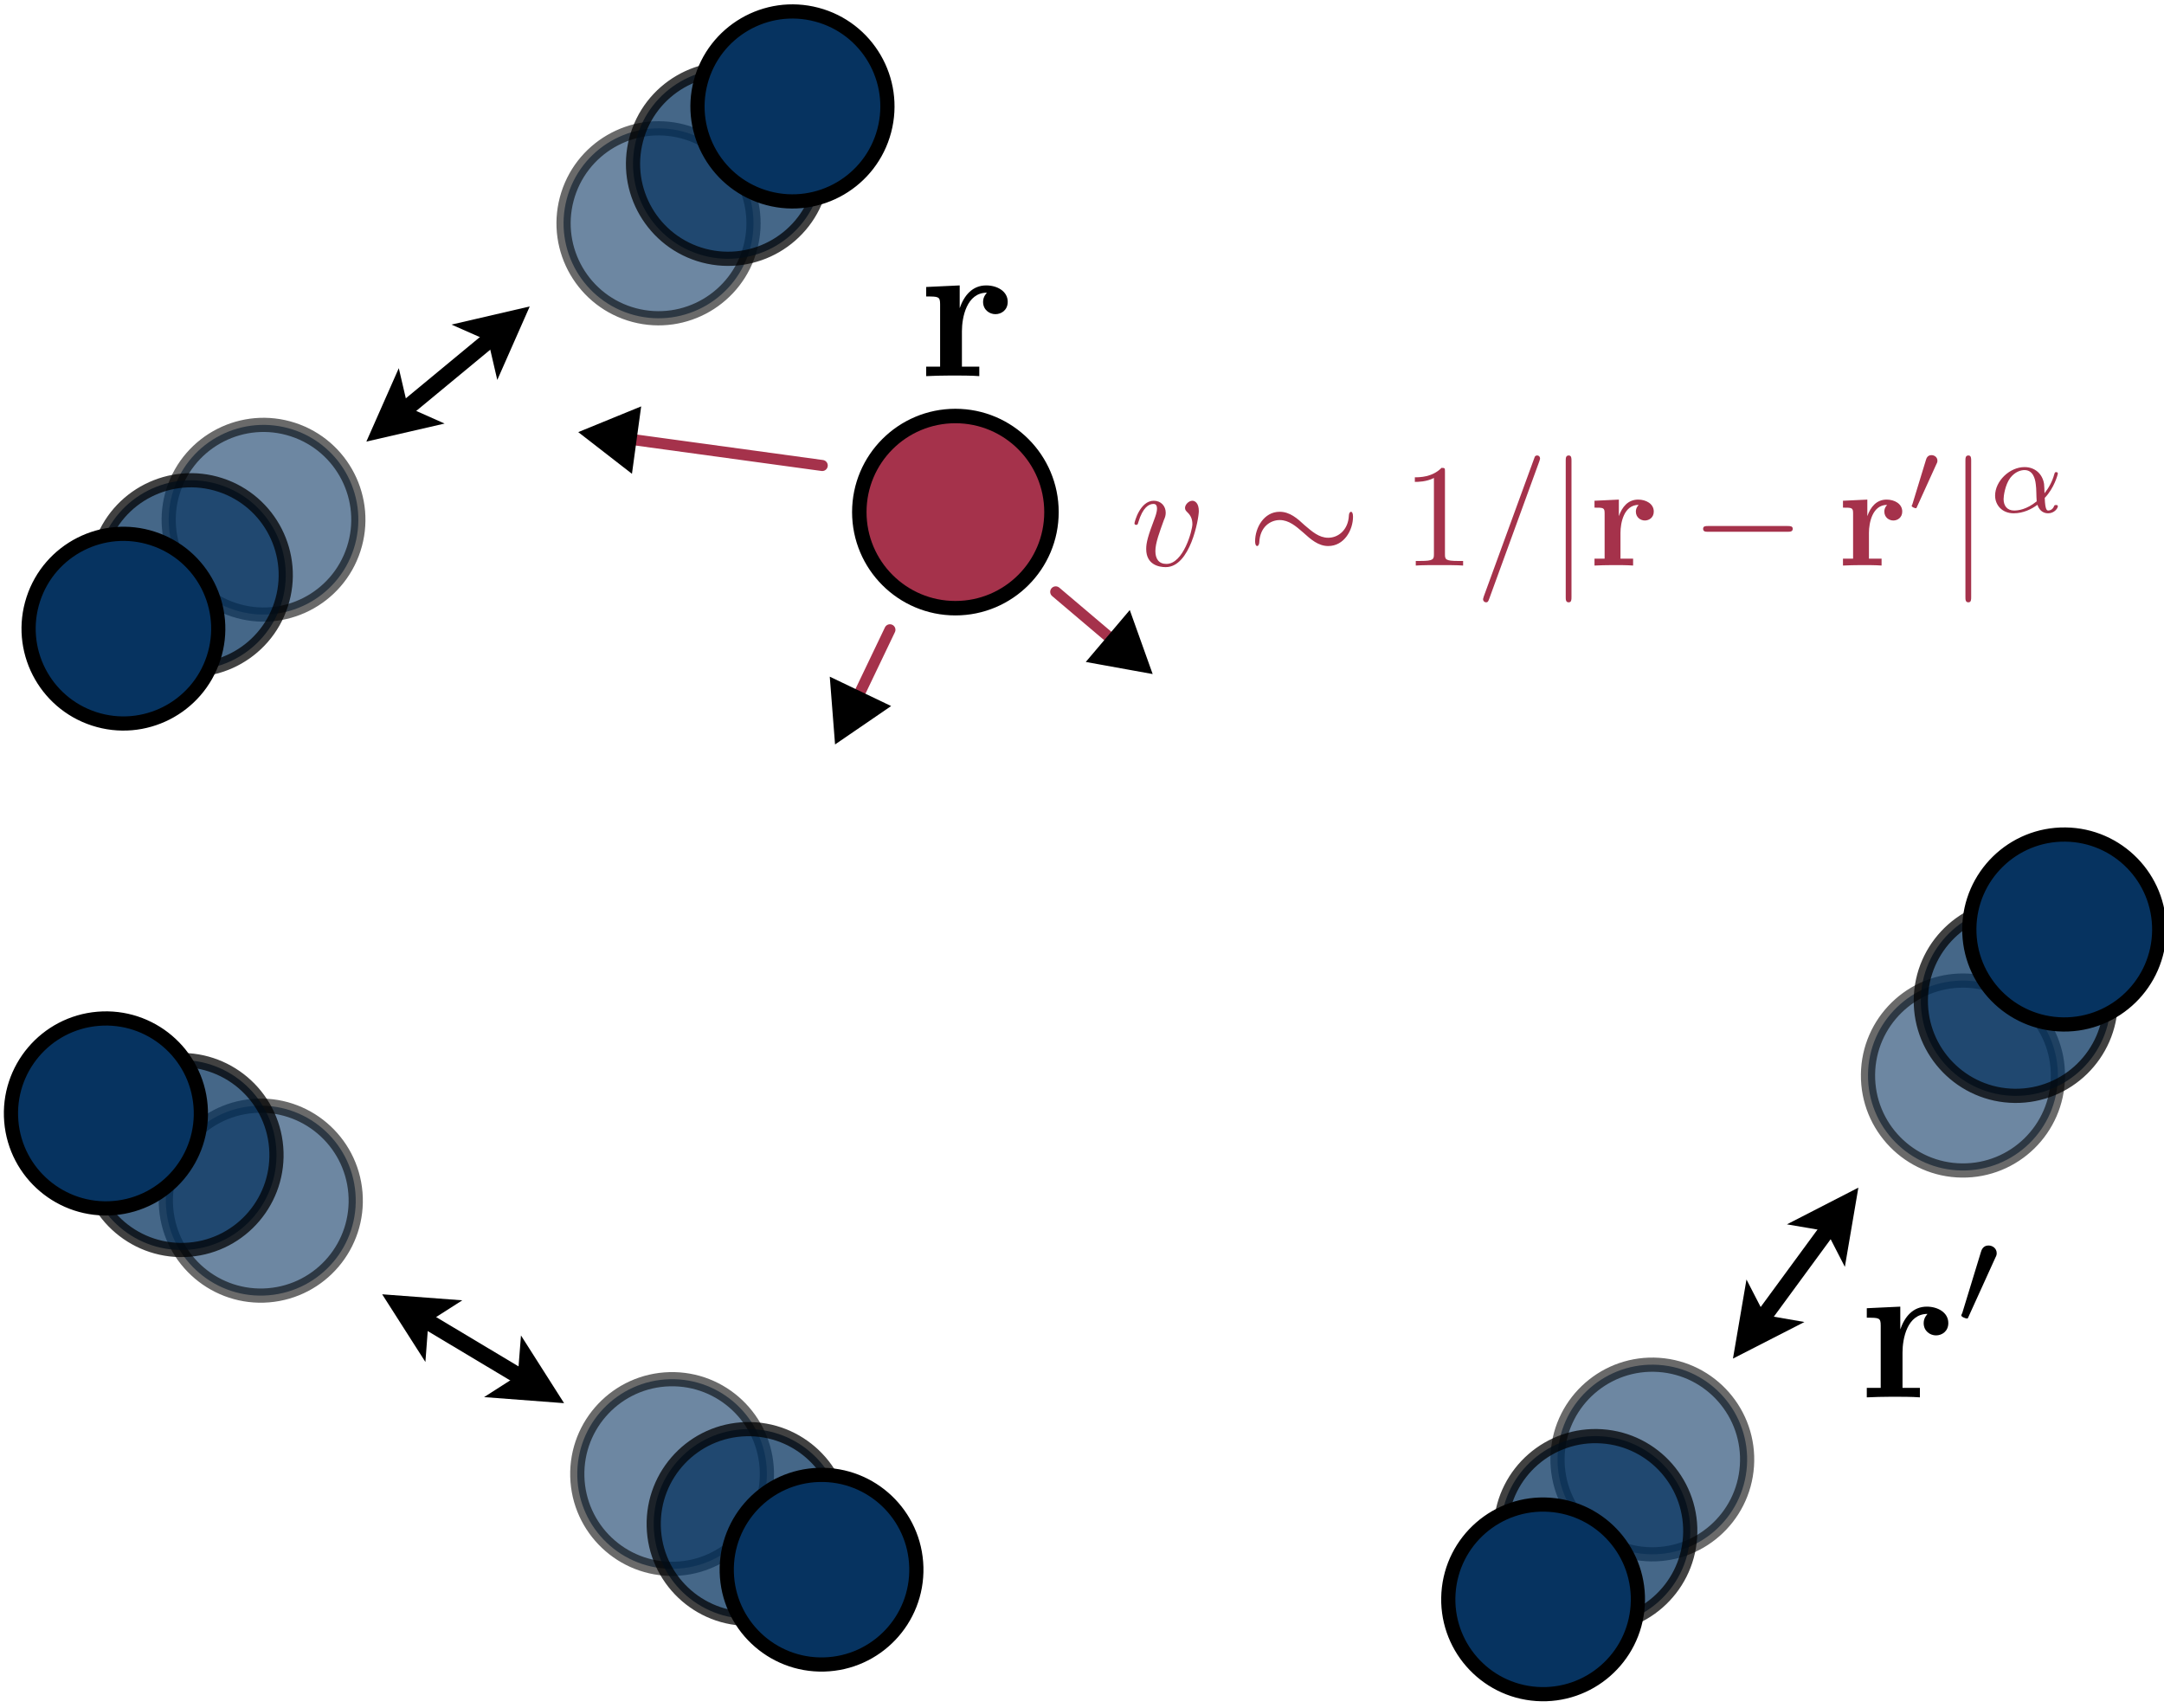 <?xml version="1.0" encoding="UTF-8" standalone="no"?>
<!-- Created with Inkscape (http://www.inkscape.org/) -->

<svg
   width="12.725mm"
   height="10.043mm"
   viewBox="0 0 12.725 10.043"
   version="1.1"
   id="svg1"
   sodipodi:docname="LP_Susp.svg"
   inkscape:export-filename="LP_INT_Susp_p.svg"
   inkscape:export-xdpi="320"
   inkscape:export-ydpi="320"
   xmlns:inkscape="http://www.inkscape.org/namespaces/inkscape"
   xmlns:sodipodi="http://sodipodi.sourceforge.net/DTD/sodipodi-0.dtd"
   xmlns="http://www.w3.org/2000/svg"
   xmlns:svg="http://www.w3.org/2000/svg">
  <sodipodi:namedview
     id="namedview1"
     pagecolor="#ffffff"
     bordercolor="#666666"
     borderopacity="1.0"
     inkscape:showpageshadow="2"
     inkscape:pageopacity="0.0"
     inkscape:pagecheckerboard="0"
     inkscape:deskcolor="#d1d1d1"
     inkscape:document-units="mm"
     inkscape:zoom="9.3279403"
     inkscape:cx="55.210473"
     inkscape:cy="51.833522"
     inkscape:window-width="1850"
     inkscape:window-height="1016"
     inkscape:window-x="0"
     inkscape:window-y="0"
     inkscape:window-maximized="1"
     inkscape:current-layer="g2">
    <inkscape:page
       x="0"
       y="0"
       width="12.725"
       height="10.043"
       id="page1"
       margin="0"
       bleed="0" />
  </sodipodi:namedview>
  <defs
     id="defs1">
    <marker
       style="overflow:visible"
       id="Triangle"
       refX="0"
       refY="0"
       orient="auto-start-reverse"
       inkscape:stockid="Triangle arrow"
       markerWidth="1"
       markerHeight="1"
       viewBox="0 0 1 1"
       inkscape:isstock="true"
       inkscape:collect="always"
       preserveAspectRatio="xMidYMid">
      <path
         transform="scale(0.5)"
         style="fill:context-stroke;fill-rule:evenodd;stroke:context-stroke;stroke-width:1pt"
         d="M 5.77,0 -2.88,5 V -5 Z"
         id="path135" />
    </marker>
    <marker
       style="overflow:visible"
       id="Triangle-4"
       refX="0"
       refY="0"
       orient="auto-start-reverse"
       inkscape:stockid="Triangle arrow"
       markerWidth="1"
       markerHeight="1"
       viewBox="0 0 1 1"
       inkscape:isstock="true"
       inkscape:collect="always"
       preserveAspectRatio="xMidYMid">
      <path
         transform="scale(0.5)"
         style="fill:context-stroke;fill-rule:evenodd;stroke:context-stroke;stroke-width:1pt"
         d="M 5.77,0 -2.88,5 V -5 Z"
         id="path135-9" />
    </marker>
    <marker
       style="overflow:visible"
       id="Triangle-4-1"
       refX="0"
       refY="0"
       orient="auto-start-reverse"
       inkscape:stockid="Triangle arrow"
       markerWidth="1"
       markerHeight="1"
       viewBox="0 0 1 1"
       inkscape:isstock="true"
       inkscape:collect="always"
       preserveAspectRatio="xMidYMid">
      <path
         transform="scale(0.5)"
         style="fill:context-stroke;fill-rule:evenodd;stroke:context-stroke;stroke-width:1pt"
         d="M 5.77,0 -2.88,5 V -5 Z"
         id="path135-9-1" />
    </marker>
  </defs>
  <g
     inkscape:label="Calque 1"
     inkscape:groupmode="layer"
     id="layer1"
     transform="translate(-41.086,-96.001)">
    <g
       id="g28">
      <g
         id="g1"
         transform="matrix(0.157,-0.214,0.214,0.157,22.572,107.143)">
        <path
           style="fill:none;stroke:#000000;stroke-width:0.362;stroke-linecap:butt;stroke-linejoin:round;stroke-miterlimit:8;stroke-opacity:1"
           d="m 74.566,80.17 h 2.672"
           id="path2173" />
        <path
           style="fill:#000000;fill-opacity:1;fill-rule:nonzero;stroke:none;stroke-width:0.353"
           d="M 75.144,79.375 73.554,80.17 75.144,80.967 74.748,80.17 75.144,79.375"
           id="path2174" />
        <path
           style="fill:#000000;fill-opacity:1;fill-rule:nonzero;stroke:none;stroke-width:0.353"
           d="M 76.659,80.967 78.251,80.17 76.659,79.375 77.057,80.17 76.659,80.967"
           id="path2175" />
      </g>
      <g
         id="g85566"
         transform="matrix(-0.265,-0.018,0.018,-0.265,77.498,115.27)">
        <circle
           style="opacity:0.584;fill:#063360;fill-opacity:1;stroke:#000000;stroke-width:0.314;stroke-linecap:round;stroke-dasharray:none;stroke-opacity:1"
           id="path8-3-7-6-1-7"
           cx="103.003"
           cy="33.334"
           r="2.099" />
        <circle
           style="opacity:0.743;fill:#063360;fill-opacity:1;stroke:#000000;stroke-width:0.314;stroke-linecap:round;stroke-dasharray:none;stroke-opacity:1"
           id="path8-3-7-6-1"
           cx="104.152"
           cy="31.671"
           r="2.099" />
        <circle
           style="fill:#063360;fill-opacity:1;stroke:#000000;stroke-width:0.314;stroke-linecap:round;stroke-dasharray:none;stroke-opacity:1"
           id="path8-3-7-6"
           cx="105.206"
           cy="30.081"
           r="2.099" />
      </g>
      <g
         id="g85566-8"
         transform="matrix(0.266,0.003,-0.003,0.266,25.33,93.149)">
        <circle
           style="opacity:0.584;fill:#063360;fill-opacity:1;stroke:#000000;stroke-width:0.314;stroke-linecap:round;stroke-dasharray:none;stroke-opacity:1"
           id="path8-3-7-6-1-7-9"
           cx="103.003"
           cy="33.334"
           r="2.099" />
        <circle
           style="opacity:0.743;fill:#063360;fill-opacity:1;stroke:#000000;stroke-width:0.314;stroke-linecap:round;stroke-dasharray:none;stroke-opacity:1"
           id="path8-3-7-6-1-2"
           cx="104.152"
           cy="31.671"
           r="2.099" />
        <circle
           style="fill:#063360;fill-opacity:1;stroke:#000000;stroke-width:0.314;stroke-linecap:round;stroke-dasharray:none;stroke-opacity:1"
           id="path8-3-7-6-8"
           cx="105.206"
           cy="30.081"
           r="2.099" />
      </g>
    </g>
    <g
       id="g28-3"
       transform="rotate(14.142,68.992,68.901)">
      <g
         id="g1-1"
         transform="matrix(0.157,-0.214,0.214,0.157,22.572,107.143)">
        <path
           style="fill:none;stroke:#000000;stroke-width:0.362;stroke-linecap:butt;stroke-linejoin:round;stroke-miterlimit:8;stroke-opacity:1"
           d="m 74.566,80.17 h 2.672"
           id="path2173-4" />
        <path
           style="fill:#000000;fill-opacity:1;fill-rule:nonzero;stroke:none;stroke-width:0.353"
           d="M 75.144,79.375 73.554,80.17 75.144,80.967 74.748,80.17 75.144,79.375"
           id="path2174-9" />
        <path
           style="fill:#000000;fill-opacity:1;fill-rule:nonzero;stroke:none;stroke-width:0.353"
           d="M 76.659,80.967 78.251,80.17 76.659,79.375 77.057,80.17 76.659,80.967"
           id="path2175-2" />
      </g>
      <g
         id="g85566-0"
         transform="matrix(-0.265,-0.018,0.018,-0.265,77.498,115.27)">
        <circle
           style="opacity:0.584;fill:#063360;fill-opacity:1;stroke:#000000;stroke-width:0.314;stroke-linecap:round;stroke-dasharray:none;stroke-opacity:1"
           id="path8-3-7-6-1-7-6"
           cx="103.003"
           cy="33.334"
           r="2.099" />
        <circle
           style="opacity:0.743;fill:#063360;fill-opacity:1;stroke:#000000;stroke-width:0.314;stroke-linecap:round;stroke-dasharray:none;stroke-opacity:1"
           id="path8-3-7-6-1-8"
           cx="104.152"
           cy="31.671"
           r="2.099" />
        <circle
           style="fill:#063360;fill-opacity:1;stroke:#000000;stroke-width:0.314;stroke-linecap:round;stroke-dasharray:none;stroke-opacity:1"
           id="path8-3-7-6-9"
           cx="105.206"
           cy="30.081"
           r="2.099" />
      </g>
      <g
         id="g85566-8-2"
         transform="matrix(0.266,0.003,-0.003,0.266,25.33,93.149)">
        <circle
           style="opacity:0.584;fill:#063360;fill-opacity:1;stroke:#000000;stroke-width:0.314;stroke-linecap:round;stroke-dasharray:none;stroke-opacity:1"
           id="path8-3-7-6-1-7-9-6"
           cx="103.003"
           cy="33.334"
           r="2.099" />
        <circle
           style="opacity:0.743;fill:#063360;fill-opacity:1;stroke:#000000;stroke-width:0.314;stroke-linecap:round;stroke-dasharray:none;stroke-opacity:1"
           id="path8-3-7-6-1-2-6"
           cx="104.152"
           cy="31.671"
           r="2.099" />
        <circle
           style="fill:#063360;fill-opacity:1;stroke:#000000;stroke-width:0.314;stroke-linecap:round;stroke-dasharray:none;stroke-opacity:1"
           id="path8-3-7-6-8-4"
           cx="105.206"
           cy="30.081"
           r="2.099" />
      </g>
    </g>
    <g
       id="g28-3-8"
       transform="rotate(-95.369,47.959,107.249)">
      <g
         id="g1-1-7"
         transform="matrix(0.157,-0.214,0.214,0.157,22.572,107.143)">
        <path
           style="fill:none;stroke:#000000;stroke-width:0.362;stroke-linecap:butt;stroke-linejoin:round;stroke-miterlimit:8;stroke-opacity:1"
           d="m 74.566,80.17 h 2.672"
           id="path2173-4-1" />
        <path
           style="fill:#000000;fill-opacity:1;fill-rule:nonzero;stroke:none;stroke-width:0.353"
           d="M 75.144,79.375 73.554,80.17 75.144,80.967 74.748,80.17 75.144,79.375"
           id="path2174-9-7" />
        <path
           style="fill:#000000;fill-opacity:1;fill-rule:nonzero;stroke:none;stroke-width:0.353"
           d="M 76.659,80.967 78.251,80.17 76.659,79.375 77.057,80.17 76.659,80.967"
           id="path2175-2-2" />
      </g>
      <g
         id="g85566-0-7"
         transform="matrix(-0.265,-0.018,0.018,-0.265,77.498,115.27)">
        <circle
           style="opacity:0.584;fill:#063360;fill-opacity:1;stroke:#000000;stroke-width:0.314;stroke-linecap:round;stroke-dasharray:none;stroke-opacity:1"
           id="path8-3-7-6-1-7-6-2"
           cx="103.003"
           cy="33.334"
           r="2.099" />
        <circle
           style="opacity:0.743;fill:#063360;fill-opacity:1;stroke:#000000;stroke-width:0.314;stroke-linecap:round;stroke-dasharray:none;stroke-opacity:1"
           id="path8-3-7-6-1-8-2"
           cx="104.152"
           cy="31.671"
           r="2.099" />
        <circle
           style="fill:#063360;fill-opacity:1;stroke:#000000;stroke-width:0.314;stroke-linecap:round;stroke-dasharray:none;stroke-opacity:1"
           id="path8-3-7-6-9-6"
           cx="105.206"
           cy="30.081"
           r="2.099" />
      </g>
      <g
         id="g85566-8-2-1"
         transform="matrix(0.266,0.003,-0.003,0.266,25.33,93.149)">
        <circle
           style="opacity:0.584;fill:#063360;fill-opacity:1;stroke:#000000;stroke-width:0.314;stroke-linecap:round;stroke-dasharray:none;stroke-opacity:1"
           id="path8-3-7-6-1-7-9-6-0"
           cx="103.003"
           cy="33.334"
           r="2.099" />
        <circle
           style="opacity:0.743;fill:#063360;fill-opacity:1;stroke:#000000;stroke-width:0.314;stroke-linecap:round;stroke-dasharray:none;stroke-opacity:1"
           id="path8-3-7-6-1-2-6-6"
           cx="104.152"
           cy="31.671"
           r="2.099" />
        <circle
           style="fill:#063360;fill-opacity:1;stroke:#000000;stroke-width:0.314;stroke-linecap:round;stroke-dasharray:none;stroke-opacity:1"
           id="path8-3-7-6-8-4-1"
           cx="105.206"
           cy="30.081"
           r="2.099" />
      </g>
    </g>
    <g
       id="g27"
       transform="translate(-0.67,-0.779)">
      <circle
         style="fill:#a5324b;fill-opacity:1;stroke:#000000;stroke-width:0.085;stroke-linecap:round;stroke-dasharray:none;stroke-opacity:1"
         id="path8-7-0-0-0-56-5-5"
         cx="47.374"
         cy="99.791"
         r="0.565" />
      <path
         style="fill:none;stroke:#a5324b;stroke-width:0.065;stroke-linecap:round;stroke-linejoin:miter;stroke-dasharray:none;stroke-opacity:1;marker-end:url(#Triangle)"
         d="m 47.964,100.26 0.394,0.334"
         id="path2"
         sodipodi:nodetypes="cc" />
      <path
         style="fill:none;stroke:#a5324b;stroke-width:0.065;stroke-linecap:round;stroke-linejoin:miter;stroke-dasharray:none;stroke-opacity:1;marker-end:url(#Triangle-4)"
         d="m 46.989,100.483 -0.223,0.466"
         id="path2-1"
         sodipodi:nodetypes="cc" />
      <path
         style="fill:none;stroke:#a5324b;stroke-width:0.065;stroke-linecap:round;stroke-linejoin:miter;stroke-dasharray:none;stroke-opacity:1;marker-end:url(#Triangle-4-1)"
         d="m 46.591,99.517 -1.206,-0.165"
         id="path2-1-7"
         sodipodi:nodetypes="cc" />
      <g
         inkscape:label=""
         transform="translate(46.569,101.071)"
         id="g2">
        <g
           inkscape:label=""
           transform="matrix(0.337,0,0,0.337,0.633,-2.613)"
           id="g4">
          <g
             id="surface4"
             transform="matrix(0.353,0,0,0.353,-0.835,-0.683)">
            <g
               style="fill:#000000;fill-opacity:1"
               id="g3">
              <g
                 id="use2"
                 transform="translate(1.993,6.42)">
                <path
                   style="stroke:none"
                   d="m 2.031,-3.359 v -1.125 L 0.375,-4.406 v 0.469 c 0.609,0 0.688,0 0.688,0.391 V -0.469 H 0.375 V 0 c 0.344,-0.016 0.797,-0.031 1.25,-0.031 0.375,0 1.016,0 1.375,0.031 V -0.469 H 2.141 v -1.75 c 0,-0.688 0.234,-1.906 1.234,-1.906 0,0.016 -0.188,0.172 -0.188,0.453 0,0.406 0.328,0.609 0.609,0.609 0.297,0 0.609,-0.203 0.609,-0.609 0,-0.531 -0.531,-0.812 -1.062,-0.812 -0.688,0 -1.094,0.5 -1.312,1.125 z m 0,0"
                   id="path3" />
              </g>
            </g>
          </g>
        </g>
        <g
           inkscape:label=""
           transform="matrix(0.337,0,0,0.337,6.164,3.032)"
           id="g5">
          <g
             id="surface4-1"
             transform="matrix(0.353,0,0,0.353,-0.835,-0.697)">
            <g
               style="fill:#000000;fill-opacity:1"
               id="g5-1">
              <g
                 id="use4"
                 transform="translate(1.993,9.482)">
                <path
                   style="stroke:none"
                   d="m 2.031,-3.359 v -1.125 L 0.375,-4.406 v 0.469 c 0.609,0 0.688,0 0.688,0.391 V -0.469 H 0.375 V 0 c 0.344,-0.016 0.797,-0.031 1.25,-0.031 0.375,0 1.016,0 1.375,0.031 V -0.469 H 2.141 v -1.75 c 0,-0.688 0.234,-1.906 1.234,-1.906 0,0.016 -0.188,0.172 -0.188,0.453 0,0.406 0.328,0.609 0.609,0.609 0.297,0 0.609,-0.203 0.609,-0.609 0,-0.531 -0.531,-0.812 -1.062,-0.812 -0.688,0 -1.094,0.5 -1.312,1.125 z m 0,0"
                   id="path6" />
              </g>
            </g>
            <g
               style="fill:#000000;fill-opacity:1"
               id="g6">
              <g
                 id="use5"
                 transform="translate(6.711,5.867)">
                <path
                   style="stroke:none"
                   d="m 2.016,-3.297 c 0.062,-0.109 0.062,-0.172 0.062,-0.219 0,-0.219 -0.188,-0.375 -0.406,-0.375 -0.266,0 -0.344,0.219 -0.375,0.328 L 0.375,-0.547 c -0.016,0.016 -0.047,0.094 -0.047,0.109 0,0.078 0.219,0.156 0.281,0.156 0.047,0 0.047,-0.016 0.094,-0.125 z m 0,0"
                   id="path7" />
              </g>
            </g>
          </g>
        </g>
        <g
           inkscape:label=""
           transform="matrix(0.245,0,0,0.245,1.858,-1.615)"
           id="g15"
           style="fill:#a5324b">
          <g
             id="surface4-1-1-1"
             transform="matrix(0.353,0,0,0.353,-0.808,-0.697)"
             style="fill:#a5324b">
            <g
               style="fill:#a5324b;fill-opacity:1"
               id="g16">
              <g
                 id="use15"
                 transform="translate(1.993,9.482)"
                 style="fill:#a5324b">
                <path
                   style="fill:#a5324b;stroke:none"
                   d="m 4.672,-3.703 c 0,-0.547 -0.266,-0.703 -0.438,-0.703 -0.25,0 -0.5,0.266 -0.5,0.484 0,0.125 0.047,0.188 0.156,0.297 0.219,0.203 0.344,0.453 0.344,0.812 0,0.422 -0.609,2.703 -1.766,2.703 -0.516,0 -0.75,-0.344 -0.75,-0.875 0,-0.547 0.281,-1.281 0.578,-2.109 0.078,-0.172 0.125,-0.312 0.125,-0.5 0,-0.438 -0.312,-0.812 -0.812,-0.812 -0.938,0 -1.312,1.453 -1.312,1.531 0,0.109 0.094,0.109 0.109,0.109 0.109,0 0.109,-0.031 0.156,-0.188 0.297,-1 0.719,-1.234 1.016,-1.234 0.078,0 0.25,0 0.25,0.312 0,0.25 -0.109,0.531 -0.172,0.703 -0.438,1.156 -0.562,1.609 -0.562,2.047 0,1.078 0.875,1.234 1.328,1.234 1.672,0 2.25,-3.297 2.25,-3.812 z m 0,0"
                   id="path26" />
              </g>
            </g>
            <g
               style="fill:#a5324b;fill-opacity:1"
               id="g17">
              <g
                 id="use16"
                 transform="translate(9.946,9.482)"
                 style="fill:#a5324b">
                <path
                   style="fill:#a5324b;stroke:none"
                   d="m 7.203,-3.328 c 0,-0.219 -0.062,-0.328 -0.141,-0.328 -0.047,0 -0.141,0.078 -0.141,0.266 -0.047,0.953 -0.703,1.5 -1.406,1.5 -0.625,0 -1.094,-0.422 -1.594,-0.844 -0.5,-0.469 -1.016,-0.922 -1.703,-0.922 -1.078,0 -1.672,1.094 -1.672,2 0,0.328 0.125,0.328 0.141,0.328 0.109,0 0.141,-0.203 0.141,-0.234 0.047,-1.094 0.781,-1.531 1.391,-1.531 0.625,0 1.109,0.422 1.594,0.844 0.516,0.469 1.031,0.922 1.703,0.922 1.094,0 1.688,-1.094 1.688,-2 z m 0,0"
                   id="path27" />
              </g>
            </g>
            <g
               style="fill:#a5324b;fill-opacity:1"
               id="g18">
              <g
                 id="use17"
                 transform="translate(20.462,9.482)"
                 style="fill:#a5324b">
                <path
                   style="fill:#a5324b;stroke:none"
                   d="m 2.938,-6.375 c 0,-0.25 0,-0.266 -0.234,-0.266 C 2.078,-6 1.203,-6 0.891,-6 v 0.312 c 0.203,0 0.781,0 1.297,-0.266 v 5.172 c 0,0.359 -0.031,0.469 -0.922,0.469 h -0.312 V 0 c 0.344,-0.031 1.203,-0.031 1.609,-0.031 0.391,0 1.266,0 1.609,0.031 v -0.312 h -0.312 c -0.906,0 -0.922,-0.109 -0.922,-0.469 z m 0,0"
                   id="path28" />
              </g>
            </g>
            <g
               style="fill:#a5324b;fill-opacity:1"
               id="g19">
              <g
                 id="use18"
                 transform="translate(25.444,9.482)"
                 style="fill:#a5324b">
                <path
                   style="fill:#a5324b;stroke:none"
                   d="m 4.375,-7.094 c 0.047,-0.141 0.047,-0.172 0.047,-0.188 0,-0.109 -0.078,-0.203 -0.188,-0.203 -0.078,0 -0.141,0.031 -0.172,0.094 l -3.469,9.5 C 0.547,2.25 0.547,2.281 0.547,2.297 0.547,2.406 0.641,2.5 0.75,2.5 0.875,2.5 0.906,2.422 0.969,2.25 Z m 0,0"
                   id="path29" />
              </g>
            </g>
            <g
               style="fill:#a5324b;fill-opacity:1"
               id="g20">
              <g
                 id="use19"
                 transform="translate(30.425,9.482)"
                 style="fill:#a5324b">
                <path
                   style="fill:#a5324b;stroke:none"
                   d="m 1.578,-7.125 c 0,-0.172 0,-0.359 -0.188,-0.359 -0.203,0 -0.203,0.188 -0.203,0.359 v 9.266 c 0,0.172 0,0.359 0.203,0.359 0.188,0 0.188,-0.188 0.188,-0.359 z m 0,0"
                   id="path30" />
              </g>
            </g>
            <g
               style="fill:#a5324b;fill-opacity:1"
               id="g21">
              <g
                 id="use20"
                 transform="translate(33.193,9.482)"
                 style="fill:#a5324b">
                <path
                   style="fill:#a5324b;stroke:none"
                   d="m 2.031,-3.359 v -1.125 L 0.375,-4.406 v 0.469 c 0.609,0 0.688,0 0.688,0.391 V -0.469 H 0.375 V 0 c 0.344,-0.016 0.797,-0.031 1.25,-0.031 0.375,0 1.016,0 1.375,0.031 V -0.469 H 2.141 v -1.75 c 0,-0.688 0.234,-1.906 1.234,-1.906 0,0.016 -0.188,0.172 -0.188,0.453 0,0.406 0.328,0.609 0.609,0.609 0.297,0 0.609,-0.203 0.609,-0.609 0,-0.531 -0.531,-0.812 -1.062,-0.812 -0.688,0 -1.094,0.5 -1.312,1.125 z m 0,0"
                   id="path31" />
              </g>
            </g>
            <g
               style="fill:#a5324b;fill-opacity:1"
               id="g22">
              <g
                 id="use21"
                 transform="translate(40.125,9.482)"
                 style="fill:#a5324b">
                <path
                   style="fill:#a5324b;stroke:none"
                   d="m 6.562,-2.297 c 0.172,0 0.359,0 0.359,-0.203 0,-0.188 -0.188,-0.188 -0.359,-0.188 H 1.172 c -0.172,0 -0.344,0 -0.344,0.188 0,0.203 0.172,0.203 0.344,0.203 z m 0,0"
                   id="path32" />
              </g>
            </g>
            <g
               style="fill:#a5324b;fill-opacity:1"
               id="g23">
              <g
                 id="use22"
                 transform="translate(50.087,9.482)"
                 style="fill:#a5324b">
                <path
                   style="fill:#a5324b;stroke:none"
                   d="m 2.031,-3.359 v -1.125 L 0.375,-4.406 v 0.469 c 0.609,0 0.688,0 0.688,0.391 V -0.469 H 0.375 V 0 c 0.344,-0.016 0.797,-0.031 1.25,-0.031 0.375,0 1.016,0 1.375,0.031 V -0.469 H 2.141 v -1.75 c 0,-0.688 0.234,-1.906 1.234,-1.906 0,0.016 -0.188,0.172 -0.188,0.453 0,0.406 0.328,0.609 0.609,0.609 0.297,0 0.609,-0.203 0.609,-0.609 0,-0.531 -0.531,-0.812 -1.062,-0.812 -0.688,0 -1.094,0.5 -1.312,1.125 z m 0,0"
                   id="path33" />
              </g>
            </g>
            <g
               style="fill:#a5324b;fill-opacity:1"
               id="g24">
              <g
                 id="use23"
                 transform="translate(54.806,5.866)"
                 style="fill:#a5324b">
                <path
                   style="fill:#a5324b;stroke:none"
                   d="m 2.016,-3.297 c 0.062,-0.109 0.062,-0.172 0.062,-0.219 0,-0.219 -0.188,-0.375 -0.406,-0.375 -0.266,0 -0.344,0.219 -0.375,0.328 L 0.375,-0.547 c -0.016,0.016 -0.047,0.094 -0.047,0.109 0,0.078 0.219,0.156 0.281,0.156 0.047,0 0.047,-0.016 0.094,-0.125 z m 0,0"
                   id="path34" />
              </g>
            </g>
            <g
               style="fill:#a5324b;fill-opacity:1"
               id="g25">
              <g
                 id="use24"
                 transform="translate(57.601,9.482)"
                 style="fill:#a5324b">
                <path
                   style="fill:#a5324b;stroke:none"
                   d="m 1.578,-7.125 c 0,-0.172 0,-0.359 -0.188,-0.359 -0.203,0 -0.203,0.188 -0.203,0.359 v 9.266 c 0,0.172 0,0.359 0.203,0.359 0.188,0 0.188,-0.188 0.188,-0.359 z m 0,0"
                   id="path35" />
              </g>
            </g>
            <g
               style="fill:#a5324b;fill-opacity:1"
               id="g26">
              <g
                 id="use25"
                 transform="translate(60.368,5.866)"
                 style="fill:#a5324b">
                <path
                   style="fill:#a5324b;stroke:none"
                   d="m 3.812,-0.984 c 0.641,-0.656 0.891,-1.594 0.891,-1.656 0,-0.094 -0.078,-0.094 -0.109,-0.094 C 4.5,-2.734 4.5,-2.719 4.453,-2.562 4.328,-2.109 4.094,-1.672 3.797,-1.297 3.797,-1.406 3.781,-1.875 3.766,-1.938 3.656,-2.625 3.141,-3.078 2.438,-3.078 c -1.016,0 -2,0.953 -2,1.938 0,0.641 0.469,1.203 1.266,1.203 0.641,0 1.219,-0.281 1.609,-0.578 0.172,0.5 0.516,0.578 0.734,0.578 0.406,0 0.656,-0.328 0.656,-0.484 C 4.703,-0.5 4.609,-0.5 4.578,-0.5 c -0.094,0 -0.109,0.031 -0.125,0.062 -0.094,0.266 -0.312,0.312 -0.391,0.312 -0.094,0 -0.219,0 -0.25,-0.859 z M 3.266,-0.75 C 2.578,-0.188 2,-0.125 1.734,-0.125 c -0.469,0 -0.719,-0.312 -0.719,-0.781 0,-0.188 0.094,-0.953 0.453,-1.438 C 1.797,-2.766 2.188,-2.875 2.438,-2.875 c 0.547,0 0.719,0.531 0.766,0.969 0.047,0.297 0.031,0.797 0.062,1.156 z m 0,0"
                   id="path36" />
              </g>
            </g>
          </g>
        </g>
      </g>
    </g>
  </g>
</svg>
